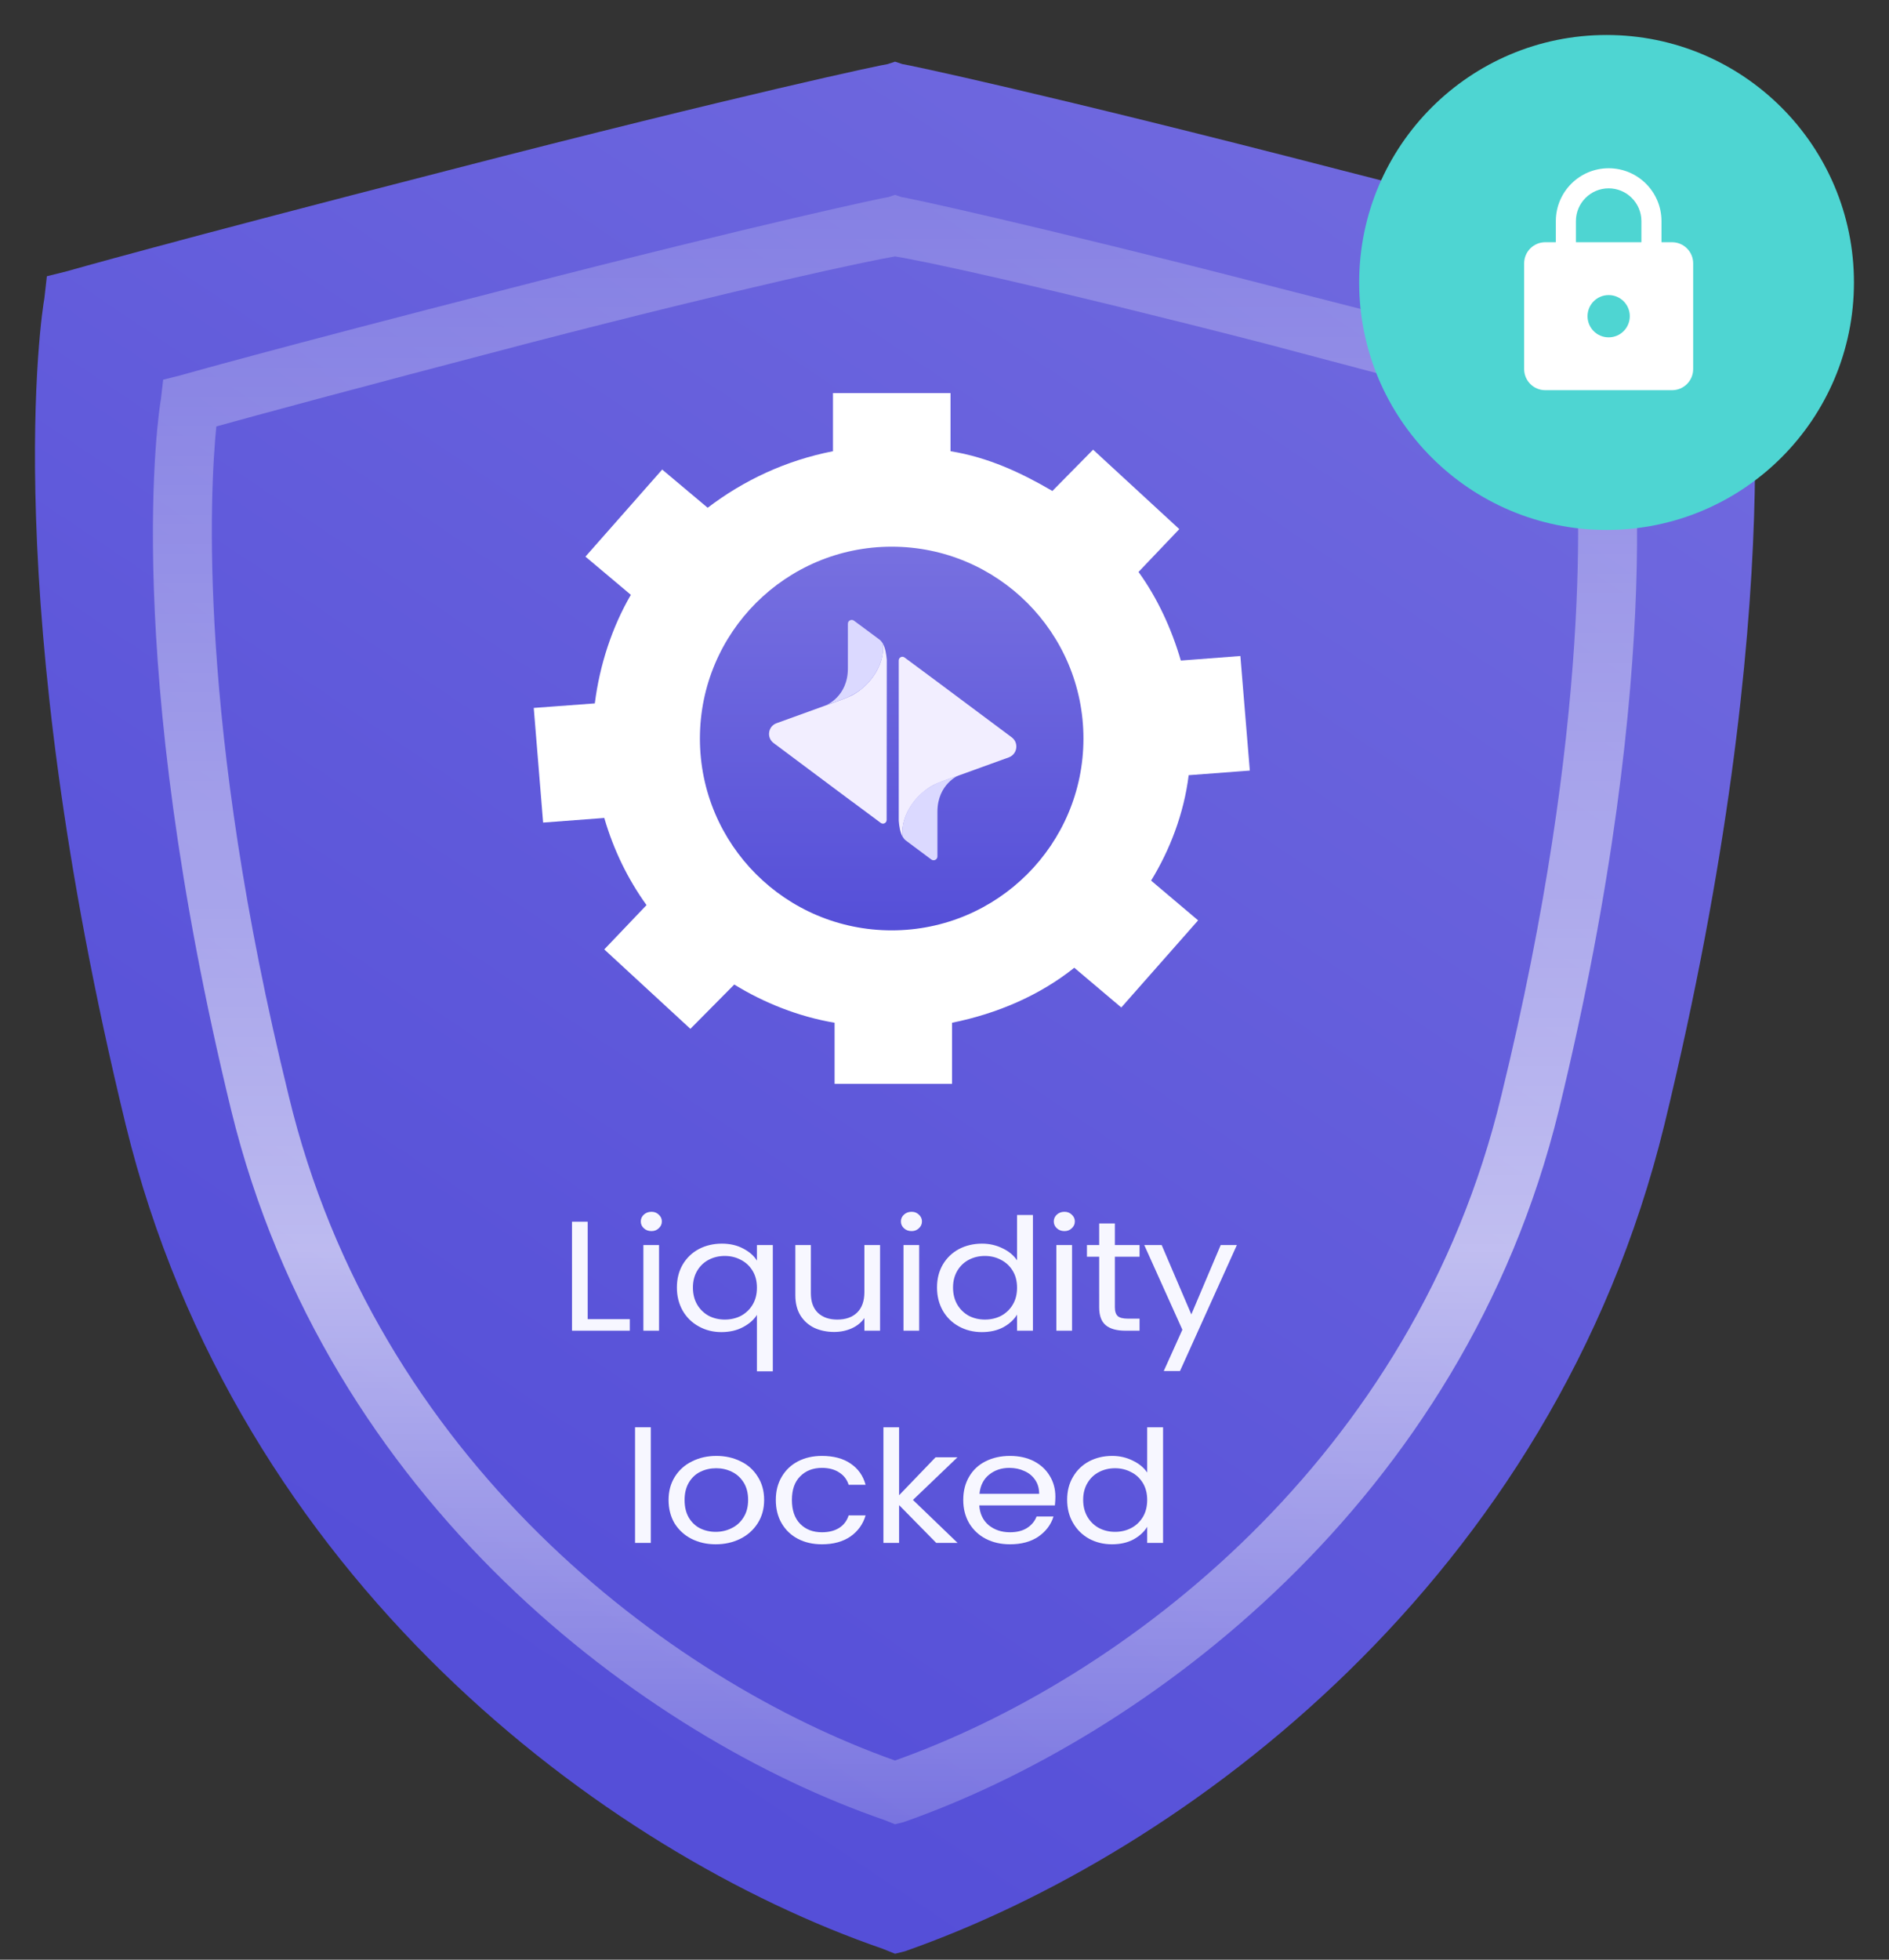 <svg width="27" height="28" viewBox="0 0 27 28" fill="none" xmlns="http://www.w3.org/2000/svg">
<rect x="0" y="0" width="27" height="28" fill="#333333" stroke="none"/>
<path d="M12.793 27.915L12.617 27.844C8.634 26.47 3.383 22.557 1.797 16.072C-0.035 8.529 0.599 4.441 0.634 4.264L0.67 3.947L0.951 3.877C0.951 3.877 2.432 3.454 6.414 2.432C10.643 1.339 12.652 0.916 12.687 0.916L12.793 0.881L12.899 0.916C12.934 0.916 14.943 1.339 19.172 2.432C23.19 3.454 24.635 3.877 24.635 3.877L24.917 3.947L24.952 4.264C24.987 4.441 25.621 8.529 23.789 16.072C22.203 22.557 16.952 26.47 12.934 27.88L12.793 27.915Z" fill="url(#paint0_linear_434_2816)"/>
<path opacity="0.6" d="M12.792 26.065L12.64 26.004C9.204 24.82 4.673 21.451 3.305 15.866C1.724 9.371 2.271 5.85 2.301 5.698L2.332 5.425L2.575 5.364C2.575 5.364 3.852 5 7.288 4.12C10.938 3.179 12.671 2.815 12.701 2.815L12.792 2.784L12.884 2.815C12.914 2.815 14.647 3.179 18.296 4.12C21.763 5 23.01 5.364 23.01 5.364L23.253 5.425L23.283 5.698C23.314 5.85 23.861 9.371 22.28 15.866C20.912 21.451 16.381 24.82 12.914 26.035L12.792 26.065ZM3.092 6.093C3.001 7.003 2.818 10.342 4.126 15.654C5.373 20.844 9.539 24.001 12.792 25.154C16.046 24.001 20.212 20.844 21.459 15.654C22.766 10.312 22.584 7.003 22.493 6.093C21.976 5.941 20.607 5.577 18.084 4.909C14.891 4.089 13.188 3.725 12.792 3.664C12.428 3.725 10.694 4.089 7.532 4.909C4.977 5.577 3.639 5.941 3.092 6.093Z" fill="url(#paint1_linear_434_2816)"/>
<circle cx="22.963" cy="4.036" r="3.536" fill="#4ED5D2"/>
<g clip-path="url(#clip0_434_2816)">
<path d="M23.899 3.461H23.748V3.159C23.748 2.742 23.41 2.404 22.993 2.404C22.576 2.404 22.238 2.742 22.238 3.159V3.461H22.087C21.92 3.461 21.785 3.596 21.785 3.763V5.273C21.785 5.44 21.92 5.575 22.087 5.575H23.899C24.066 5.575 24.201 5.44 24.201 5.273V3.763C24.201 3.596 24.066 3.461 23.899 3.461ZM22.993 4.82C22.826 4.82 22.691 4.685 22.691 4.518C22.691 4.351 22.826 4.216 22.993 4.216C23.16 4.216 23.295 4.351 23.295 4.518C23.295 4.685 23.16 4.82 22.993 4.82ZM23.461 3.461H22.525V3.159C22.525 2.901 22.735 2.691 22.993 2.691C23.251 2.691 23.461 2.901 23.461 3.159V3.461Z" fill="white"/>
</g>
<path d="M16.99 11.076L17.864 11.01L17.729 9.373L16.878 9.438C16.744 8.98 16.542 8.543 16.273 8.172L16.856 7.56L15.624 6.425L15.042 7.015C14.594 6.753 14.124 6.534 13.586 6.447V5.617H11.906V6.447C11.235 6.578 10.63 6.862 10.115 7.255L9.465 6.709L8.368 7.953L9.017 8.499C8.749 8.958 8.57 9.504 8.502 10.05L7.629 10.115L7.763 11.753L8.637 11.687C8.771 12.146 8.973 12.56 9.241 12.932L8.637 13.565L9.868 14.7L10.495 14.067C10.921 14.329 11.414 14.526 11.929 14.613V15.486H13.608V14.613C14.258 14.482 14.863 14.22 15.355 13.827L16.027 14.395L17.125 13.15L16.453 12.582C16.721 12.146 16.923 11.622 16.99 11.076ZM12.735 13.172C11.257 13.172 10.048 11.993 10.048 10.552C10.048 9.111 11.257 7.932 12.735 7.932C14.213 7.932 15.422 9.111 15.422 10.552C15.422 12.015 14.236 13.172 12.735 13.172Z" fill="white"/>
<circle cx="12.745" cy="10.552" r="2.741" fill="url(#paint2_linear_434_2816)"/>
<path d="M11.058 10.617L12.171 11.448C12.173 11.448 12.173 11.45 12.175 11.45L12.588 11.757C12.623 11.784 12.673 11.759 12.673 11.715L12.675 9.426C12.671 9.385 12.666 9.343 12.657 9.302C12.648 9.263 12.636 9.226 12.618 9.194C12.648 9.419 12.521 9.68 12.306 9.851C12.258 9.89 12.193 9.932 12.12 9.962C12.043 9.996 11.808 10.077 11.808 10.077L11.1 10.333C10.978 10.377 10.953 10.539 11.058 10.617Z" fill="#F2EEFF"/>
<path d="M12.161 9.942C12.163 9.94 12.167 9.94 12.168 9.938C12.172 9.936 12.176 9.934 12.181 9.931C12.186 9.929 12.19 9.926 12.195 9.924C12.197 9.922 12.2 9.92 12.202 9.92C12.207 9.917 12.214 9.913 12.22 9.91C12.222 9.908 12.223 9.908 12.225 9.906C12.23 9.903 12.236 9.899 12.243 9.896C12.246 9.894 12.248 9.892 12.252 9.89C12.255 9.887 12.26 9.885 12.264 9.882C12.269 9.878 12.274 9.873 12.281 9.869C12.283 9.869 12.283 9.867 12.285 9.867C12.292 9.862 12.299 9.857 12.306 9.852C12.521 9.68 12.649 9.419 12.619 9.195C12.606 9.174 12.59 9.154 12.573 9.14L12.206 8.868C12.17 8.842 12.119 8.867 12.119 8.911V9.551C12.119 9.954 11.807 10.076 11.807 10.076C11.807 10.076 12.043 9.996 12.119 9.963C12.133 9.956 12.147 9.949 12.161 9.942Z" fill="#DBD9FF"/>
<path d="M14.461 10.535L13.347 9.704C13.345 9.704 13.345 9.702 13.344 9.702L12.93 9.395C12.895 9.368 12.846 9.393 12.846 9.437V11.726C12.849 11.767 12.854 11.809 12.863 11.85C12.872 11.889 12.884 11.926 12.902 11.958C12.872 11.734 12.999 11.472 13.215 11.301C13.262 11.262 13.328 11.22 13.4 11.19C13.476 11.156 13.712 11.077 13.712 11.077L14.42 10.821C14.542 10.775 14.565 10.613 14.461 10.535Z" fill="#F2EEFF"/>
<path d="M13.358 11.207C13.356 11.209 13.353 11.209 13.351 11.211C13.347 11.213 13.344 11.214 13.339 11.218C13.333 11.22 13.33 11.223 13.325 11.225C13.323 11.227 13.319 11.229 13.317 11.229C13.312 11.232 13.305 11.236 13.3 11.239C13.298 11.241 13.296 11.241 13.294 11.243C13.289 11.246 13.284 11.25 13.277 11.253C13.273 11.255 13.271 11.257 13.268 11.259C13.264 11.262 13.259 11.264 13.256 11.267C13.25 11.271 13.245 11.276 13.238 11.28C13.236 11.28 13.236 11.281 13.235 11.281C13.227 11.287 13.22 11.292 13.213 11.297C12.998 11.469 12.871 11.73 12.901 11.954C12.913 11.975 12.929 11.995 12.947 12.009L13.312 12.281C13.347 12.307 13.399 12.282 13.399 12.238V11.598C13.399 11.197 13.711 11.073 13.711 11.073C13.711 11.073 13.475 11.153 13.399 11.186C13.386 11.193 13.372 11.2 13.358 11.207Z" fill="#DBD9FF"/>
<path d="M8.4 18.848H9.002V19.013H8.176V17.456H8.4V18.848Z" fill="#F7F7FF"/>
<path d="M9.312 17.59C9.269 17.59 9.233 17.577 9.203 17.55C9.174 17.523 9.159 17.491 9.159 17.452C9.159 17.413 9.174 17.381 9.203 17.354C9.233 17.327 9.269 17.314 9.312 17.314C9.353 17.314 9.387 17.327 9.415 17.354C9.445 17.381 9.46 17.413 9.46 17.452C9.46 17.491 9.445 17.523 9.415 17.55C9.387 17.577 9.353 17.59 9.312 17.59ZM9.42 17.789V19.013H9.196V17.789H9.42Z" fill="#F7F7FF"/>
<path d="M9.675 18.396C9.675 18.271 9.703 18.162 9.758 18.068C9.814 17.973 9.891 17.899 9.988 17.847C10.086 17.795 10.197 17.769 10.318 17.769C10.435 17.769 10.537 17.793 10.624 17.84C10.713 17.887 10.778 17.944 10.819 18.012V17.789H11.046V19.593H10.819V18.787C10.776 18.856 10.71 18.914 10.622 18.961C10.533 19.009 10.429 19.033 10.311 19.033C10.193 19.033 10.085 19.006 9.988 18.952C9.891 18.899 9.814 18.824 9.758 18.727C9.703 18.63 9.675 18.52 9.675 18.396ZM10.819 18.399C10.819 18.306 10.799 18.226 10.757 18.157C10.716 18.089 10.66 18.037 10.59 18.001C10.521 17.964 10.444 17.945 10.36 17.945C10.276 17.945 10.2 17.963 10.131 17.999C10.062 18.035 10.007 18.087 9.966 18.155C9.925 18.224 9.904 18.304 9.904 18.396C9.904 18.49 9.925 18.572 9.966 18.642C10.007 18.71 10.062 18.763 10.131 18.801C10.2 18.836 10.276 18.854 10.36 18.854C10.444 18.854 10.521 18.836 10.59 18.801C10.66 18.763 10.716 18.71 10.757 18.642C10.799 18.572 10.819 18.491 10.819 18.399Z" fill="#F7F7FF"/>
<path d="M12.579 17.789V19.013H12.355V18.832C12.312 18.894 12.252 18.944 12.175 18.979C12.099 19.013 12.015 19.031 11.923 19.031C11.818 19.031 11.724 19.011 11.64 18.973C11.556 18.932 11.489 18.873 11.44 18.794C11.392 18.715 11.368 18.619 11.368 18.506V17.789H11.59V18.479C11.59 18.6 11.624 18.693 11.691 18.758C11.759 18.822 11.851 18.854 11.968 18.854C12.088 18.854 12.182 18.821 12.251 18.754C12.32 18.687 12.355 18.589 12.355 18.461V17.789H12.579Z" fill="#F7F7FF"/>
<path d="M13.03 17.59C12.987 17.59 12.951 17.577 12.921 17.55C12.892 17.523 12.877 17.491 12.877 17.452C12.877 17.413 12.892 17.381 12.921 17.354C12.951 17.327 12.987 17.314 13.03 17.314C13.071 17.314 13.105 17.327 13.133 17.354C13.163 17.381 13.178 17.413 13.178 17.452C13.178 17.491 13.163 17.523 13.133 17.55C13.105 17.577 13.071 17.59 13.03 17.59ZM13.138 17.789V19.013H12.914V17.789H13.138Z" fill="#F7F7FF"/>
<path d="M13.393 18.396C13.393 18.271 13.421 18.162 13.476 18.068C13.532 17.973 13.609 17.899 13.706 17.847C13.805 17.795 13.915 17.769 14.036 17.769C14.142 17.769 14.239 17.791 14.33 17.836C14.42 17.879 14.489 17.936 14.537 18.008V17.36H14.764V19.013H14.537V18.783C14.493 18.856 14.427 18.916 14.34 18.964C14.253 19.01 14.151 19.033 14.034 19.033C13.914 19.033 13.805 19.006 13.706 18.952C13.609 18.899 13.532 18.824 13.476 18.727C13.421 18.63 13.393 18.52 13.393 18.396ZM14.537 18.399C14.537 18.306 14.517 18.226 14.475 18.157C14.434 18.089 14.378 18.037 14.308 18.001C14.239 17.964 14.162 17.945 14.078 17.945C13.994 17.945 13.918 17.963 13.849 17.999C13.78 18.035 13.725 18.087 13.684 18.155C13.643 18.224 13.622 18.304 13.622 18.396C13.622 18.49 13.643 18.572 13.684 18.642C13.725 18.71 13.78 18.763 13.849 18.801C13.918 18.836 13.994 18.854 14.078 18.854C14.162 18.854 14.239 18.836 14.308 18.801C14.378 18.763 14.434 18.71 14.475 18.642C14.517 18.572 14.537 18.491 14.537 18.399Z" fill="#F7F7FF"/>
<path d="M15.215 17.59C15.172 17.59 15.136 17.577 15.106 17.55C15.077 17.523 15.062 17.491 15.062 17.452C15.062 17.413 15.077 17.381 15.106 17.354C15.136 17.327 15.172 17.314 15.215 17.314C15.256 17.314 15.29 17.327 15.318 17.354C15.348 17.381 15.363 17.413 15.363 17.452C15.363 17.491 15.348 17.523 15.318 17.55C15.29 17.577 15.256 17.59 15.215 17.59ZM15.323 17.789V19.013H15.099V17.789H15.323Z" fill="#F7F7FF"/>
<path d="M15.935 17.956V18.678C15.935 18.737 15.949 18.78 15.977 18.805C16.005 18.829 16.053 18.841 16.123 18.841H16.288V19.013H16.086C15.961 19.013 15.867 18.987 15.804 18.934C15.742 18.882 15.711 18.797 15.711 18.678V17.956H15.536V17.789H15.711V17.481H15.935V17.789H16.288V17.956H15.935Z" fill="#F7F7FF"/>
<path d="M17.679 17.789L16.866 19.589H16.634L16.9 18.999L16.355 17.789H16.604L17.028 18.78L17.448 17.789H17.679Z" fill="#F7F7FF"/>
<path d="M9.302 20.393V22.045H9.077V20.393H9.302Z" fill="#F7F7FF"/>
<path d="M10.229 22.065C10.103 22.065 9.988 22.039 9.884 21.987C9.782 21.935 9.702 21.861 9.642 21.766C9.585 21.669 9.556 21.558 9.556 21.431C9.556 21.306 9.586 21.196 9.645 21.101C9.706 21.004 9.788 20.93 9.892 20.88C9.995 20.828 10.111 20.802 10.239 20.802C10.367 20.802 10.483 20.828 10.587 20.88C10.691 20.93 10.772 21.003 10.831 21.099C10.892 21.194 10.922 21.305 10.922 21.431C10.922 21.558 10.891 21.669 10.829 21.766C10.768 21.861 10.685 21.935 10.58 21.987C10.474 22.039 10.358 22.065 10.229 22.065ZM10.229 21.887C10.31 21.887 10.386 21.87 10.456 21.835C10.527 21.801 10.584 21.75 10.627 21.681C10.671 21.613 10.693 21.529 10.693 21.431C10.693 21.333 10.672 21.25 10.629 21.181C10.586 21.113 10.53 21.062 10.461 21.029C10.392 20.995 10.317 20.978 10.237 20.978C10.155 20.978 10.079 20.995 10.01 21.029C9.942 21.062 9.888 21.113 9.847 21.181C9.806 21.25 9.785 21.333 9.785 21.431C9.785 21.531 9.805 21.615 9.845 21.683C9.886 21.752 9.94 21.803 10.007 21.837C10.075 21.87 10.149 21.887 10.229 21.887Z" fill="#F7F7FF"/>
<path d="M11.089 21.431C11.089 21.305 11.117 21.195 11.173 21.101C11.229 21.005 11.306 20.932 11.405 20.88C11.505 20.828 11.62 20.802 11.748 20.802C11.914 20.802 12.05 20.838 12.157 20.911C12.266 20.984 12.337 21.085 12.372 21.215H12.13C12.107 21.14 12.062 21.081 11.994 21.038C11.929 20.995 11.846 20.973 11.748 20.973C11.62 20.973 11.516 21.014 11.437 21.094C11.358 21.173 11.319 21.285 11.319 21.431C11.319 21.578 11.358 21.692 11.437 21.773C11.516 21.853 11.62 21.893 11.748 21.893C11.846 21.893 11.929 21.872 11.994 21.831C12.06 21.789 12.105 21.73 12.13 21.652H12.372C12.336 21.777 12.263 21.878 12.155 21.954C12.046 22.028 11.911 22.065 11.748 22.065C11.62 22.065 11.505 22.039 11.405 21.987C11.306 21.935 11.229 21.861 11.173 21.766C11.117 21.671 11.089 21.559 11.089 21.431Z" fill="#F7F7FF"/>
<path d="M13.382 22.045L12.851 21.505V22.045H12.627V20.393H12.851V21.364L13.372 20.822H13.685L13.049 21.431L13.687 22.045H13.382Z" fill="#F7F7FF"/>
<path d="M15.085 21.387C15.085 21.425 15.082 21.466 15.078 21.509H13.997C14.005 21.63 14.051 21.724 14.133 21.793C14.217 21.86 14.318 21.893 14.436 21.893C14.533 21.893 14.614 21.873 14.678 21.833C14.744 21.791 14.79 21.736 14.816 21.668H15.058C15.022 21.785 14.949 21.881 14.841 21.956C14.732 22.029 14.597 22.065 14.436 22.065C14.308 22.065 14.193 22.039 14.091 21.987C13.991 21.935 13.912 21.861 13.854 21.766C13.797 21.669 13.768 21.558 13.768 21.431C13.768 21.305 13.796 21.194 13.852 21.099C13.908 21.003 13.986 20.93 14.086 20.88C14.188 20.828 14.305 20.802 14.436 20.802C14.565 20.802 14.678 20.827 14.777 20.877C14.875 20.928 14.951 20.998 15.004 21.087C15.058 21.175 15.085 21.275 15.085 21.387ZM14.853 21.344C14.853 21.267 14.834 21.2 14.796 21.145C14.758 21.089 14.707 21.046 14.641 21.018C14.577 20.988 14.505 20.973 14.426 20.973C14.313 20.973 14.216 21.006 14.135 21.072C14.056 21.137 14.011 21.228 14 21.344H14.853Z" fill="#F7F7FF"/>
<path d="M15.253 21.429C15.253 21.304 15.281 21.195 15.337 21.101C15.393 21.005 15.469 20.932 15.566 20.88C15.665 20.828 15.775 20.802 15.897 20.802C16.002 20.802 16.1 20.824 16.19 20.869C16.28 20.912 16.35 20.969 16.397 21.04V20.393H16.624V22.045H16.397V21.815C16.353 21.888 16.287 21.948 16.2 21.996C16.113 22.042 16.011 22.065 15.894 22.065C15.774 22.065 15.665 22.038 15.566 21.985C15.469 21.931 15.393 21.856 15.337 21.759C15.281 21.663 15.253 21.552 15.253 21.429ZM16.397 21.431C16.397 21.339 16.377 21.259 16.336 21.19C16.294 21.122 16.239 21.069 16.168 21.034C16.099 20.997 16.022 20.978 15.938 20.978C15.855 20.978 15.778 20.996 15.709 21.032C15.64 21.067 15.585 21.119 15.544 21.188C15.503 21.256 15.482 21.337 15.482 21.429C15.482 21.523 15.503 21.605 15.544 21.674C15.585 21.743 15.64 21.796 15.709 21.833C15.778 21.869 15.855 21.887 15.938 21.887C16.022 21.887 16.099 21.869 16.168 21.833C16.239 21.796 16.294 21.743 16.336 21.674C16.377 21.605 16.397 21.523 16.397 21.431Z" fill="#F7F7FF"/>
<defs>
<linearGradient id="paint0_linear_434_2816" x1="8.935" y1="24.951" x2="26.634" y2="-1.394" gradientUnits="userSpaceOnUse">
<stop stop-color="#554FD8"/>
<stop offset="1" stop-color="#7770E0"/>
</linearGradient>
<linearGradient id="paint1_linear_434_2816" x1="12.792" y1="-3.704" x2="12.792" y2="30.29" gradientUnits="userSpaceOnUse">
<stop stop-color="white" stop-opacity="0"/>
<stop offset="0.634" stop-color="white"/>
<stop offset="1" stop-color="white" stop-opacity="0"/>
</linearGradient>
<linearGradient id="paint2_linear_434_2816" x1="12.745" y1="7.811" x2="12.745" y2="13.293" gradientUnits="userSpaceOnUse">
<stop stop-color="#7770E0"/>
<stop offset="1" stop-color="#554FD8"/>
</linearGradient>
<clipPath id="clip0_434_2816">
<rect width="3.623" height="3.623" fill="white" transform="translate(21.182 2.253)"/>
</clipPath>
</defs>
</svg>
